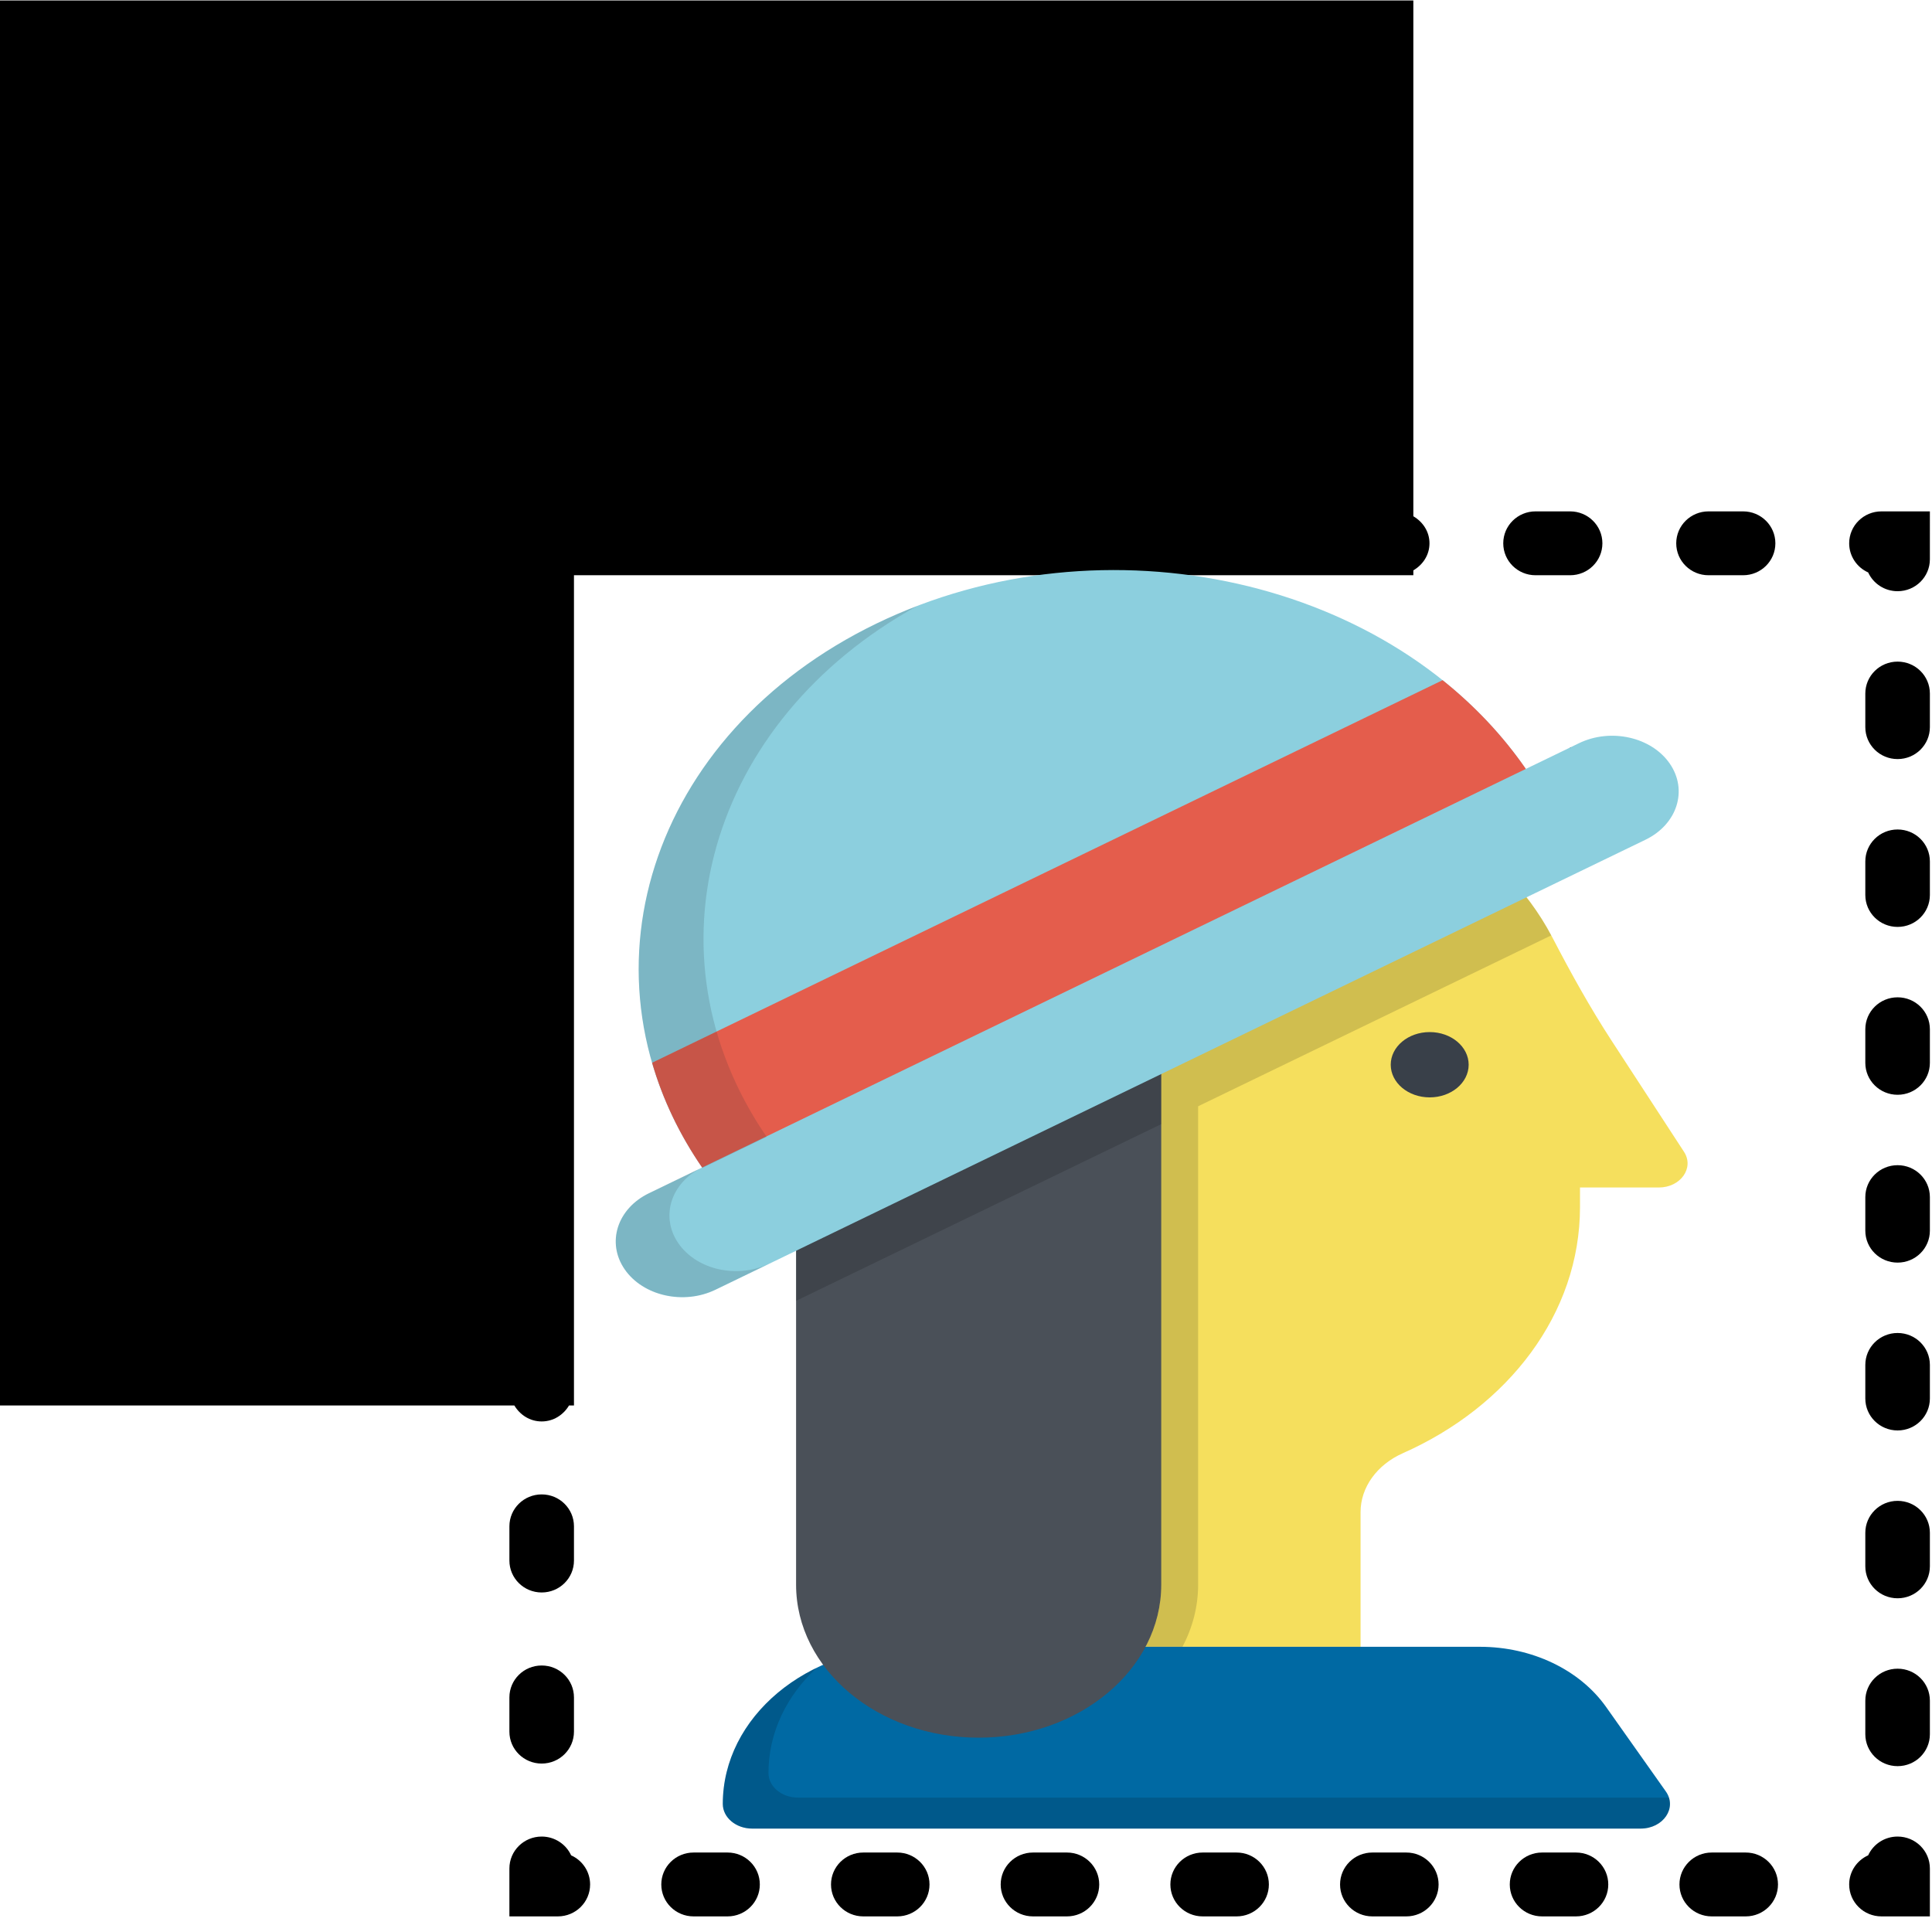 <?xml version="1.0" encoding="utf-8"?>
<svg viewBox="0 0 500 500" xmlns="http://www.w3.org/2000/svg">
  <g transform="matrix(8.355, 0, 0, 8.264, -1.848, 0.12)" style="">
    <path d="M53.143,18h1.071c0.553,0,1-0.447,1-1s-0.447-1-1-1h-1.071c-0.553,0-1,0.447-1,1S52.59,18,53.143,18z"/>
    <path d="M47.785,18h1.071c0.553,0,1-0.447,1-1s-0.447-1-1-1h-1.071c-0.553,0-1,0.447-1,1S47.232,18,47.785,18z"/>
    <path d="M58.5,16c-0.553,0-1,0.447-1,1c0,0.405,0.241,0.755,0.588,0.912C58.245,18.259,58.595,18.5,59,18.5c0.553,0,1-0.447,1-1V16 H58.5z"/>
    <path d="M59,20.705c-0.553,0-1,0.447-1,1v1.052c0,0.553,0.447,1,1,1s1-0.447,1-1v-1.052C60,21.152,59.553,20.705,59,20.705z"/>
    <path d="M59,31.218c-0.553,0-1,0.447-1,1v1.052c0,0.553,0.447,1,1,1s1-0.447,1-1v-1.052C60,31.665,59.553,31.218,59,31.218z"/>
    <path d="M59,36.475c-0.553,0-1,0.447-1,1v1.051c0,0.553,0.447,1,1,1s1-0.447,1-1v-1.051C60,36.922,59.553,36.475,59,36.475z"/>
    <path d="M59,25.962c-0.553,0-1,0.447-1,1v1.051c0,0.553,0.447,1,1,1s1-0.447,1-1v-1.051C60,26.409,59.553,25.962,59,25.962z"/>
    <path d="M59,46.987c-0.553,0-1,0.447-1,1v1.051c0,0.553,0.447,1,1,1s1-0.447,1-1v-1.051C60,47.435,59.553,46.987,59,46.987z"/>
    <path d="M59,41.73c-0.553,0-1,0.447-1,1v1.052c0,0.553,0.447,1,1,1s1-0.447,1-1V42.73C60,42.178,59.553,41.73,59,41.73z"/>
    <path d="M59,52.243c-0.553,0-1,0.447-1,1v1.052c0,0.553,0.447,1,1,1s1-0.447,1-1v-1.052C60,52.69,59.553,52.243,59,52.243z"/>
    <path d="M59,57.5c-0.405,0-0.755,0.241-0.912,0.588C57.741,58.245,57.5,58.595,57.5,59c0,0.553,0.447,1,1,1H60v-1.5 C60,57.947,59.553,57.5,59,57.5z"/>
    <path d="M28.013,58h-1.051c-0.553,0-1,0.447-1,1s0.447,1,1,1h1.051c0.553,0,1-0.447,1-1S28.565,58,28.013,58z"/>
    <path d="M22.757,58h-1.052c-0.553,0-1,0.447-1,1s0.447,1,1,1h1.052c0.553,0,1-0.447,1-1S23.31,58,22.757,58z"/>
    <path d="M33.27,58h-1.052c-0.553,0-1,0.447-1,1s0.447,1,1,1h1.052c0.553,0,1-0.447,1-1S33.822,58,33.27,58z"/>
    <path d="M49.038,58h-1.051c-0.553,0-1,0.447-1,1s0.447,1,1,1h1.051c0.553,0,1-0.447,1-1S49.591,58,49.038,58z"/>
    <path d="M54.295,58h-1.052c-0.553,0-1,0.447-1,1s0.447,1,1,1h1.052c0.553,0,1-0.447,1-1S54.848,58,54.295,58z"/>
    <path d="M43.782,58H42.73c-0.553,0-1,0.447-1,1s0.447,1,1,1h1.052c0.553,0,1-0.447,1-1S44.335,58,43.782,58z"/>
    <path d="M38.525,58h-1.051c-0.553,0-1,0.447-1,1s0.447,1,1,1h1.051c0.553,0,1-0.447,1-1S39.078,58,38.525,58z"/>
    <path d="M17.912,58.088C17.755,57.741,17.405,57.5,17,57.5c-0.553,0-1,0.447-1,1V60h1.5c0.553,0,1-0.447,1-1 C18.5,58.595,18.259,58.245,17.912,58.088z"/>
    <path d="M17,52.143c-0.553,0-1,0.447-1,1v1.071c0,0.553,0.447,1,1,1s1-0.447,1-1v-1.071C18,52.59,17.553,52.143,17,52.143z"/>
    <path d="M18,47.785c0-0.553-0.447-1-1-1s-1,0.447-1,1v1.071c0,0.553,0.447,1,1,1s1-0.447,1-1V47.785z"/>
    <path d="M17,44.5c0.366,0,0.673-0.206,0.847-0.5H18v-0.5V43V18h25h0.5H44v-0.153c0.294-0.174,0.5-0.48,0.5-0.847 s-0.206-0.673-0.5-0.847V0H0v44h16.153C16.327,44.294,16.634,44.5,17,44.5z"/>
  </g>
  <path style="fill: rgb(245, 223, 93);" d="M 435.823 298.093 L 417.182 269.491 C 411.509 260.789 406.522 251.79 401.8 242.698 C 388.565 217.212 358.261 199.394 322.975 199.394 C 275.526 199.394 237.057 231.64 237.057 271.409 L 237.057 312.367 C 237.057 340.001 255.623 364.002 282.869 376.076 C 289.621 379.067 293.848 384.934 293.848 391.331 L 293.848 426.182 L 352.112 426.182 L 352.112 391.331 C 352.112 384.934 356.339 379.067 363.082 376.076 C 390.328 364.002 408.903 340.001 408.903 312.367 L 408.903 307.325 L 429.29 307.325 C 434.938 307.325 438.531 302.251 435.823 298.093 Z"/>
  <circle style="fill: rgb(57, 64, 73);" cx="350.792" cy="201.284" r="13.286" transform="matrix(0.759, 0, 0, 0.636, 103.753, 147.534)"/>
  <path style="fill: rgb(0, 105, 163);" d="M 424.577 473.239 L 194.67 473.239 C 190.467 473.239 187.058 470.379 187.058 466.859 C 187.058 444.396 208.791 426.19 235.595 426.19 L 383.035 426.19 C 396.428 426.19 408.828 432.107 415.662 441.769 L 431.111 463.612 C 434.12 467.859 430.467 473.239 424.577 473.239 Z"/>
  <path style="opacity: 0.15;" d="M 431.93 465.214 L 206.484 465.214 C 202.282 465.214 198.881 462.363 198.881 458.834 C 198.881 448.38 203.602 438.843 211.347 431.628 C 196.834 438.661 187.058 451.801 187.058 466.859 C 187.058 470.379 190.467 473.239 194.67 473.239 L 424.577 473.239 C 429.75 473.239 433.192 469.098 431.93 465.214 Z"/>
  <path style="fill: rgb(74, 80, 88);" d="M 253.274 449.71 C 227.181 449.71 206.025 431.976 206.025 410.1 L 206.025 242.963 L 300.534 242.963 L 300.534 410.1 C 300.534 431.976 279.369 449.71 253.274 449.71 Z"/>
  <path style="opacity: 0.15;" d="M 322.975 199.394 C 287.583 199.394 257.186 217.335 244.025 242.963 L 206.025 242.963 L 206.025 336.655 L 300.534 290.92 L 300.534 410.1 C 300.534 415.835 299.071 421.273 296.473 426.19 L 306.014 426.19 C 308.621 421.273 310.075 415.835 310.075 410.1 L 310.075 286.301 L 401.458 242.078 C 388.064 216.923 357.968 199.394 322.975 199.394 Z"/>
  <path style="fill: rgb(140, 207, 222);" d="M 181.794 302.283 C 147.813 252.946 167.982 189.857 226.847 161.361 C 285.71 132.882 360.984 149.791 394.974 199.121 L 181.794 302.283 Z"/>
  <path style="fill: rgb(228, 93, 76);" d="M 373.343 176.031 L 168.759 275.037 C 171.459 284.374 175.779 293.549 181.794 302.283 L 394.974 199.121 C 388.95 190.385 381.631 182.666 373.343 176.031 Z"/>
  <path style="fill: rgb(140, 207, 222);" d="M 408.635 192.344 L 167.958 308.813 C 159.728 312.788 156.912 321.613 161.667 328.506 C 166.412 335.407 176.939 337.77 185.162 333.788 L 425.839 217.327 C 434.07 213.343 436.886 204.517 432.139 197.624 C 427.384 190.724 416.857 188.36 408.635 192.344 Z"/>
  <g transform="matrix(0.759, 0, 0, 0.636, 103.753, 147.534)" style="">
    <path style="opacity:0.15;fill:#25292F;enable-background:new    ;" d="M125.571,282.226c-10.842,6.26-24.706,2.545-30.966-8.297 l0,0c-6.26-10.842-2.545-24.706,8.297-30.966L401.705,70.45l0,0L84.598,253.531c-10.842,6.26-14.557,20.124-8.297,30.966 c6.26,10.842,20.124,14.557,30.966,8.297l317.107-183.081l0.001-0.001L125.571,282.226z"/>
    <path style="opacity:0.15;fill:#25292F;enable-background:new    ;" d="M176.047,14.613c-4.684,2.14-9.311,4.512-13.862,7.14 C84.625,66.533,58.051,165.71,102.83,243.27l21.875-12.63C81.857,155.956,105.019,61.395,176.047,14.613z"/>
  </g>
</svg>